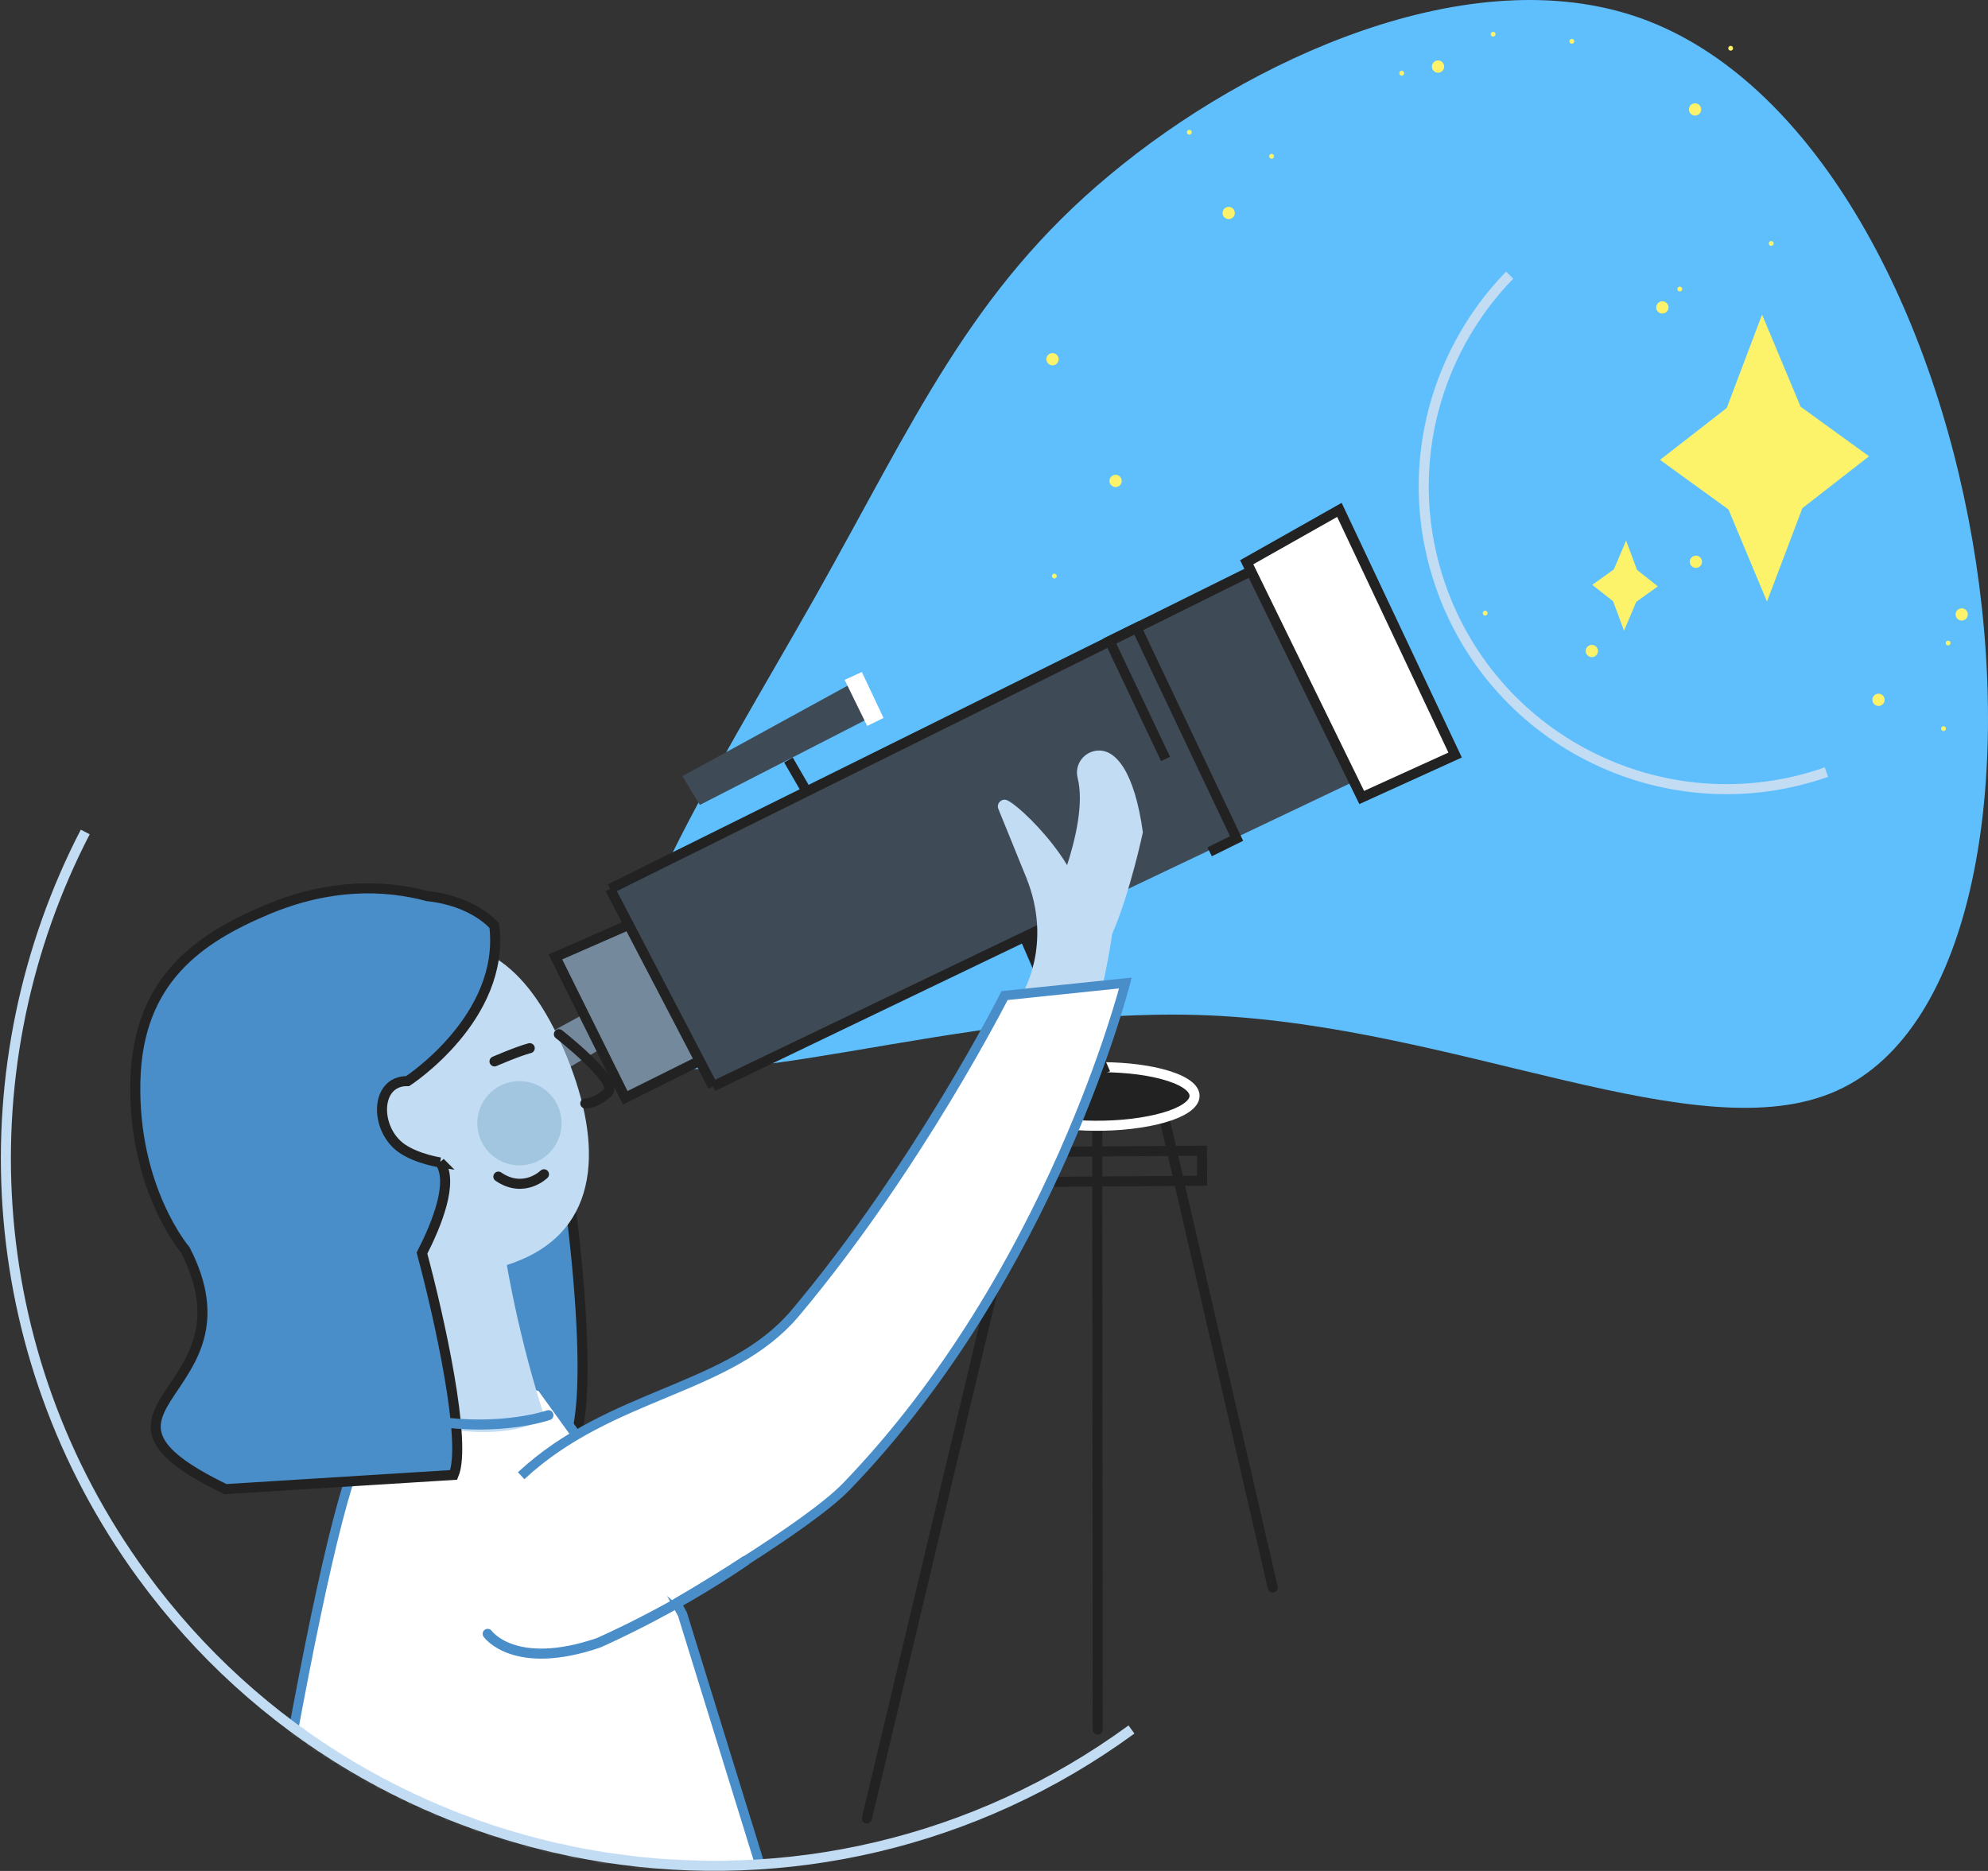 <svg width="374" height="352" viewBox="0 0 374 352" xmlns="http://www.w3.org/2000/svg" xmlns:xlink="http://www.w3.org/1999/xlink"><rect x="0" y="0" width="374" height="352" fill="#333333" stroke="none"/><defs><path d="M0 135.259c0 74.423 60.332 134.754 134.755 134.754s134.754-60.331 134.754-134.754C269.509 60.835 209.178.504 134.755.504 60.332.504 0 60.835 0 135.259z" id="a"/><path d="M0 135.259c0 74.423 60.332 134.754 134.755 134.754s134.754-60.331 134.754-134.754C269.509 60.835 209.178.504 134.755.504 60.332.504 0 60.835 0 135.259z" id="c"/></defs><g fill="none" fill-rule="evenodd"><path d="M102.482 199.95c4.625 17.043 10.652 66.69 4.502 72.699h-38.911c-.004-.069-.008-11.475-.012-11.543-14.423-1.596-25.64-13.824-25.64-28.672v-28.177c0-15.932 12.916-28.848 28.848-28.848h2.684c14.468 0 26.45 10.652 28.529 24.541" fill="#498DC9"/><path d="M102.482 199.95c4.625 17.043 10.652 66.69 4.502 72.699h-38.911c-.004-.069-.008-11.475-.012-11.543-14.423-1.596-25.64-13.824-25.64-28.672v-28.177c0-15.932 12.916-28.848 28.848-28.848h2.684c14.468 0 26.45 10.652 28.529 24.541z" stroke="#222" stroke-width="1.889"/><g transform="translate(0 81.238)"><mask id="b" fill="#fff"><use xlink:href="#a"/></mask><path d="M76.64 176.564s17.887.612 25.231 3.149l12.9 17.882 13.619 24.865 30.512 98.648h-116.48s17.084-114.849 25.652-129.696l8.566-14.848z" fill="#FFF" mask="url(#b)"/></g><g transform="translate(0 81.238)"><mask id="d" fill="#fff"><use xlink:href="#c"/></mask><path d="M76.64 176.564s17.887.612 25.231 3.149l12.9 17.882 13.619 24.865 30.512 98.648h-116.48s17.084-114.849 25.652-129.696l8.566-14.848z" stroke="#498DC9" stroke-width="1.783" mask="url(#d)"/></g><g><path d="M119.448 197.83c-11.448-10.91 15.231-52.488 33.92-85.552 18.619-33.068 29.173-57.558 55.369-79.33 26.132-21.844 67.837-40.974 99.953-29.517 32.183 11.529 54.706 53.642 62.392 98.3 7.684 44.659.535 91.795-25.55 103.485-26.015 11.693-70.892-12.124-118.046-14.184-47.227-1.995-96.66 17.703-108.038 6.798" fill="#5FBFFD"/><path d="M280.446 6.437c.003.252.21.453.462.45.252-.003.454-.211.45-.462-.003-.253-.21-.454-.462-.451-.252.004-.454.211-.45.463M295.259 7.776c.004.252.21.454.463.45.251-.003.453-.21.449-.462-.003-.252-.21-.454-.462-.45-.252.003-.453.21-.45.462M263.252 13.777c.003.252.21.454.462.45.252-.003.454-.21.45-.462-.003-.252-.21-.454-.462-.45-.252.003-.453.21-.45.462M269.384 12.542c.009.636.531 1.146 1.168 1.137.637-.009 1.145-.532 1.138-1.168-.009-.636-.533-1.146-1.168-1.137-.637.008-1.147.531-1.138 1.168M231.861 39.165c-.502-.392-1.227-.302-1.618.2-.392.502-.302 1.227.2 1.618s1.227.302 1.618-.2.302-1.226-.2-1.618M224.026 24.529c-.198-.155-.485-.119-.64.08-.155.198-.12.485.079.64.199.155.486.119.641-.079.154-.199.119-.486-.08-.641M198.632 108.025c-.199-.155-.485-.12-.641.079-.155.199-.119.485.079.641.2.155.486.119.641-.08.155-.199.119-.485-.079-.64M239.507 29.047c-.199-.155-.485-.119-.641.08-.155.198-.119.485.079.64.2.155.486.119.641-.079.155-.199.119-.486-.079-.641M210.584 89.572c-.502-.392-1.227-.302-1.617.2-.392.502-.302 1.226.2 1.618.502.391 1.226.302 1.617-.2.392-.502.302-1.226-.2-1.618M198.716 66.674c-.502-.392-1.226-.302-1.617.2-.392.502-.302 1.227.2 1.618s1.227.302 1.617-.2c.392-.502.303-1.226-.2-1.618M313.782 58.319c.267-.578.014-1.263-.564-1.529-.579-.266-1.263-.013-1.53.565-.266.578-.013 1.263.565 1.529.579.266 1.263.013 1.529-.565M319.935 21.071c.267-.578.014-1.263-.564-1.529-.579-.266-1.263-.013-1.53.565-.266.578-.013 1.263.565 1.529.579.267 1.263.014 1.529-.565M354.453 132.145c.266-.578.013-1.263-.565-1.529-.579-.266-1.263-.013-1.53.565-.265.578-.012 1.263.566 1.529s1.262.013 1.529-.565M316.435 54.57c.105-.229.005-.5-.224-.605-.229-.105-.5-.005-.605.223-.106.229-.005.5.224.606.228.105.5.005.605-.224M366.909 121.171c.105-.229.005-.5-.224-.605-.229-.105-.5-.006-.605.223-.106.229-.006.5.224.606.228.105.5.005.605-.224M326.003 9.271c.105-.229.005-.5-.224-.605-.228-.105-.5-.005-.605.224-.106.229-.005.5.224.605.229.105.5.005.605-.224M279.818 115.546c.105-.229.005-.5-.224-.605-.228-.105-.5-.006-.605.223-.106.229-.005.5.224.606.228.105.5.005.605-.224M366.051 137.274c.105-.229.006-.5-.224-.605-.228-.106-.5-.006-.605.223-.105.229-.005.5.224.606.229.105.5.005.605-.224M333.631 45.99c.105-.229.005-.5-.224-.605-.229-.106-.5-.006-.605.223-.106.229-.005.5.224.606.228.105.5.005.605-.224M370.098 116.082c.267-.578.014-1.263-.564-1.529-.579-.266-1.264-.013-1.53.565s-.013 1.263.565 1.529 1.263.013 1.529-.565M300.516 122.961c.267-.578.014-1.263-.564-1.529-.579-.266-1.263-.013-1.53.565-.266.578-.013 1.263.566 1.529.578.267 1.262.014 1.528-.565M320.092 106.171c.267-.578.014-1.263-.564-1.529-.58-.266-1.264-.013-1.53.565s-.013 1.263.565 1.529 1.262.013 1.529-.565M331.495 59.188l7.253 17.333 12.869 9.325-12.541 9.761-6.653 17.567-7.248-17.328-12.874-9.325 12.546-9.762zM305.916 101.702l2.057 5.526 3.918 3.087-4.056 2.903-2.308 5.425-2.054-5.525-3.92-3.086 4.057-2.904z" fill="#FCF36A"/><path d="M343.603 145.264c-29.684 10.386-62.166-5.256-72.552-34.939-7.377-21.083-1.624-43.578 12.965-58.564M212.862 325.387c-59.393 43.391-142.715 30.418-186.105-28.975-30.819-42.184-33.205-96.439-10.719-139.885" stroke="#C1DCF3" stroke-width="1.889"/><path d="M206.506 325.387l-.079-118.878M163.082 342.129l31.996-134.321M239.442 298.673l-21.021-91.026" stroke="#222" stroke-width="1.889" stroke-linecap="round" stroke-linejoin="round"/><path stroke="#222" stroke-width="1.889" d="M188.367 222.408l37.789-.262-.039-5.654-37.789.262z"/><path d="M217.579 210.618c-7.937 1.885-19.236 1.475-25.236-.916-6-2.39-4.429-5.856 3.508-7.741 7.938-1.885 19.237-1.475 25.237.915 6 2.391 4.428 5.857-3.509 7.742" fill="#222"/><path d="M217.579 210.618c-7.937 1.885-19.236 1.475-25.236-.916-6-2.39-4.429-5.856 3.508-7.741 7.938-1.885 19.237-1.475 25.237.915 6 2.391 4.428 5.857-3.509 7.742z" stroke="#FFF" stroke-width="1.889"/><path fill="#75899D" d="M100.306 195.995l21.198-11.583 3.323 5.987-20.827 12.24z"/><path fill="#75899D" d="M121.463 172.602l-16.981 7.434 13.148 26.501 17.125-8.52z"/><path stroke="#222" stroke-width="1.889" d="M121.463 172.602l-16.981 7.434 13.148 26.501 17.125-8.52z"/><path fill="#3E4B56" d="M128.39 146.022l3.268 5.421 31.64-16.225-3.271-6.533z"/><path fill="#FFF" d="M162.137 126.433l-3.235 1.475 4.24 8.669 3.074-1.507z"/><path d="M148.332 142.981l3.354 5.794" stroke="#222" stroke-width="1.867"/><path fill="#222" d="M208.832 201.541l-12.527-28.893-5.188 2.249 12.528 28.893z"/><path fill="#3E4B56" d="M114.77 167.236l19.365 37.147 122.477-58.257-19.565-39.52z"/><path stroke="#222" stroke-width="1.867" d="M227.567 160.259l5.071-2.5-18.819-39.664-5.071 2.5 10.527 22.188"/><path d="M114.77 167.236l19.365 37.147M134.136 204.383l62.593-30.059" stroke="#222" stroke-width="1.889"/><path d="M237.048 106.606l-122.277 60.63" fill="#FFF"/><path d="M237.048 106.606l-122.277 60.63" stroke="#222" stroke-width="1.889"/><path fill="#FFF" d="M234.543 105.779l21.633 44.261 17.574-7.989-21.767-46.122z"/><path stroke="#222" stroke-width="1.889" d="M234.543 105.779l21.633 44.261 17.574-7.989-21.767-46.122z"/><path d="M78.476 233.639l-10.326 30.618s21.644 9.591 34.396 2.625c0 0-4.605-13.294-7.521-30.774l-16.549-2.469z" fill="#C1DCF3"/><path d="M57.332 220.699c6.785 15.763 25.063 23.042 40.826 16.258 15.764-6.784 14.737-23.646 7.953-39.409-6.784-15.764-16.758-24.459-32.52-17.675-15.764 6.784-23.043 25.063-16.259 40.826" fill="#C1DCF3"/><path d="M90.578 214.759c1.896 3.945 6.632 5.606 10.577 3.71 3.945-1.896 5.607-6.632 3.711-10.577-1.896-3.946-6.633-5.607-10.578-3.71-3.945 1.896-5.606 6.632-3.71 10.577" fill="#A2C6E0"/><path d="M102.338 220.929s-3.78 3.719-8.582.439" stroke="#222" stroke-width="1.889" stroke-linecap="round" stroke-linejoin="round"/><path d="M82.808 218.705s-4.311-.655-7.187-2.636c-5.172-3.559-5.171-12.767 1.069-12.67 0 0 18.412-11.947 16.3-29.227 0 0-3.76-4.64-12.561-5.569-8.133-2.174-18.439-2.409-30.246 2.565-12.804 5.393-24.256 13.204-24.715 32.229-.487 20.251 9.391 31.77 9.391 31.77 14.098 27.404-24.506 29.514 7.563 44.998l42.926-2.675c2.535-6.023-2.684-29.534-5.959-41.725 2.817-5.516 5.961-13.35 3.419-17.06" fill="#498DC9"/><path d="M82.808 218.705s-4.311-.655-7.187-2.636c-5.172-3.559-5.171-12.767 1.069-12.67 0 0 18.412-11.947 16.3-29.227 0 0-3.76-4.64-12.561-5.569-8.133-2.174-18.439-2.409-30.246 2.565-12.804 5.393-24.256 13.204-24.715 32.229-.487 20.251 9.391 31.77 9.391 31.77 14.098 27.404-24.506 29.514 7.563 44.998l42.926-2.675c2.535-6.023-2.684-29.534-5.959-41.725 2.817-5.516 5.961-13.35 3.419-17.06z" stroke="#222" stroke-width="1.889"/><path d="M105.144 194.567s11.476 8.968 9.193 10.995c0 0-2.069 2.019-4.232 2.034M93.03 199.692s4.348-1.891 6.631-2.49" stroke="#222" stroke-width="1.889" stroke-linecap="round" stroke-linejoin="round"/><path d="M193.04 165.033l-5.22-12.846c-.386-.95.466-1.937 1.462-1.692 2.218.547 16.194 13.942 14.41 22.857" fill="#C1DCF3"/><path d="M209.234 175.694c3.373-7.69 5.774-19.108 5.774-19.108-1.541-11.175-5.072-16.014-8.964-15.318-2.352.42-3.897 2.742-3.315 5.059 2.399 9.54-6.169 27.026-6.169 27.026" fill="#C1DCF3"/><path d="M193.04 165.033c5.221 12.846-.906 22.277-.906 22.277l13.657 4.887c2.437-9.039 3.443-16.503 3.443-16.503l-16.194-10.661z" fill="#C1DCF3"/><path d="M127.149 301.655s24.764-14.396 32.101-22.001c38.685-40.102 52.465-94.712 52.465-94.712l-22.731 2.368s-16.225 32.14-39.297 59.636c-12.391 14.766-34.619 14.859-51.641 30.695" fill="#FFF"/><path d="M127.149 301.655s24.764-14.396 32.101-22.001c38.685-40.102 52.465-94.712 52.465-94.712l-22.731 2.368s-16.225 32.14-39.297 59.636c-12.391 14.766-34.619 14.859-51.641 30.695" stroke="#498DC9" stroke-width="1.783"/><path d="M91.747 307.393s4.996 7.085 20.819 1.695c0 0 13.904-5.995 27.596-15.399M103.176 266.252s-10.919 3.857-26.536.141" stroke="#498DC9" stroke-width="1.889" stroke-linecap="round" stroke-linejoin="round"/></g></g></svg>